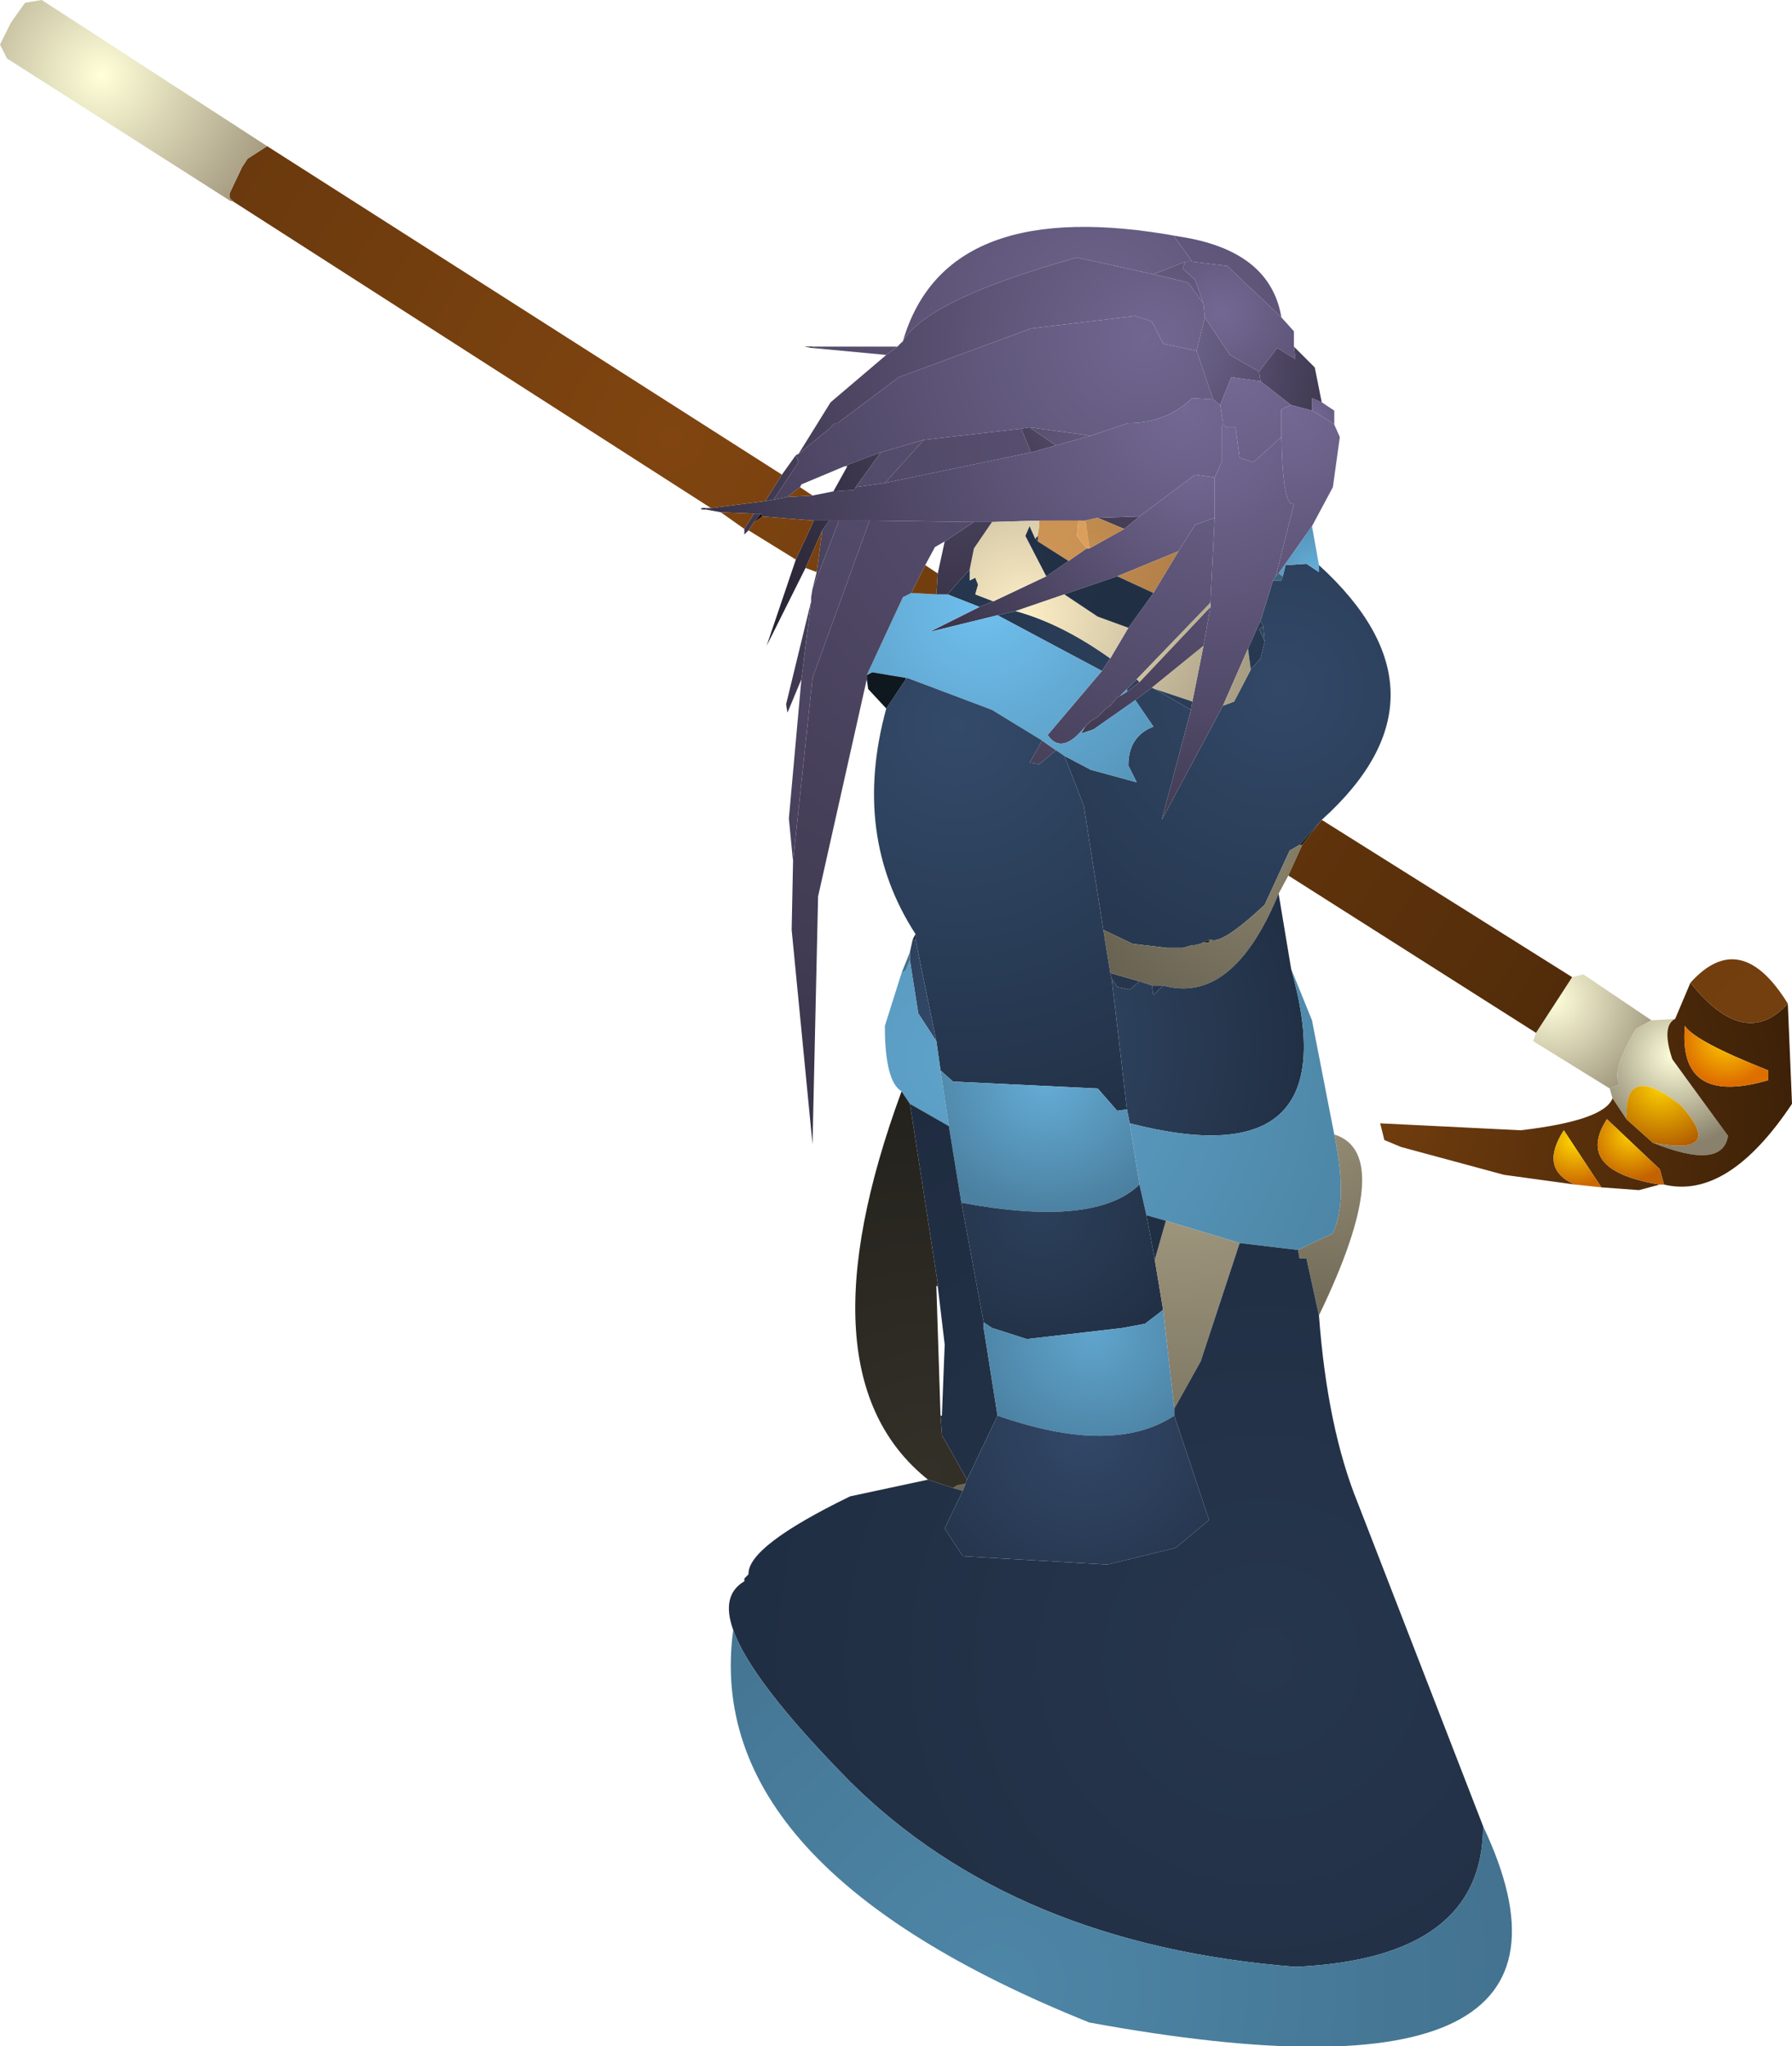 <?xml version="1.0" encoding="UTF-8" standalone="no"?>
<svg xmlns:ffdec="https://www.free-decompiler.com/flash" xmlns:xlink="http://www.w3.org/1999/xlink" ffdec:objectType="shape" height="73.5px" width="64.4px" xmlns="http://www.w3.org/2000/svg">
  <g transform="matrix(1.0, 0.0, 0.0, 1.0, 37.0, 62.35)">
    <path d="M4.45 -52.5 L1.7 -53.1 Q-3.65 -51.6 -4.55 -50.1 -3.0 -55.4 5.4 -53.85 L5.2 -53.85 5.85 -52.95 5.6 -52.95 4.45 -52.5 M-8.2 -37.95 L-8.7 -36.75 -8.75 -37.05 -7.85 -40.75 -8.2 -37.95 M-7.8 -41.2 L-7.65 -41.8 -7.45 -43.3 -7.2 -43.65 -6.85 -43.65 -7.8 -41.2 M-6.65 -45.6 L-6.55 -45.65 -6.55 -45.6 -6.65 -45.6" fill="url(#gradient0)" fill-rule="evenodd" stroke="none"/>
    <path d="M-4.55 -50.1 Q-3.65 -51.6 1.7 -53.1 L4.45 -52.5 5.7 -52.2 6.25 -51.45 6.3 -50.95 6.0 -49.75 4.8 -50.0 4.4 -50.8 3.8 -51.0 0.05 -50.55 -4.7 -48.8 -6.9 -47.15 -7.0 -47.15 -7.2 -46.95 -8.3 -46.05 -7.15 -47.9 -5.15 -49.6 -4.75 -49.9 -4.6 -50.05 -4.55 -50.05 -4.55 -50.1 M-10.1 -43.3 L-10.25 -43.15 -10.25 -43.35 -9.9 -43.9 -9.65 -43.9 -9.9 -43.6 -10.1 -43.3 M-8.9 -45.3 L-8.4 -46.0 -8.3 -45.75 -9.2 -44.4 -9.5 -44.35 -8.9 -45.3" fill="url(#gradient1)" fill-rule="evenodd" stroke="none"/>
    <path d="M-8.3 -46.05 L-7.2 -46.95 -7.0 -47.15 -6.9 -47.15 -4.7 -48.8 0.05 -50.55 3.8 -51.0 4.4 -50.8 4.8 -50.0 6.0 -49.75 6.6 -48.0 5.85 -48.05 Q4.9 -47.15 3.55 -47.15 L2.2 -46.7 0.0 -47.0 -0.3 -46.95 -3.8 -46.55 -5.35 -46.1 -6.55 -45.65 -6.65 -45.6 -8.2 -44.95 -8.25 -44.85 -8.7 -44.5 -9.2 -44.4 -8.3 -45.75 -8.4 -46.0 -8.3 -46.05" fill="url(#gradient2)" fill-rule="evenodd" stroke="none"/>
    <path d="M4.45 -52.5 L5.6 -52.95 5.5 -52.7 5.95 -52.3 6.25 -51.45 5.7 -52.2 4.45 -52.5 M6.0 -49.75 L6.3 -50.95 7.2 -49.6 8.25 -49.0 8.3 -48.65 7.25 -48.8 6.85 -47.8 6.6 -48.0 6.0 -49.75 M2.45 -43.75 L3.95 -43.8 3.4 -43.35 2.45 -43.75 M0.95 -46.35 L0.05 -46.1 -0.3 -46.95 0.0 -47.0 0.95 -46.35" fill="url(#gradient3)" fill-rule="evenodd" stroke="none"/>
    <path d="M5.6 -52.95 L5.85 -52.95 7.1 -52.8 9.05 -50.95 9.5 -50.45 9.5 -49.9 9.55 -49.45 8.9 -49.85 8.25 -49.0 7.2 -49.6 6.3 -50.95 6.25 -51.45 5.95 -52.3 5.5 -52.7 5.6 -52.95" fill="url(#gradient4)" fill-rule="evenodd" stroke="none"/>
    <path d="M5.85 -52.95 L5.2 -53.85 5.4 -53.85 Q8.65 -53.35 9.05 -50.95 L7.1 -52.8 5.85 -52.95" fill="url(#gradient5)" fill-rule="evenodd" stroke="none"/>
    <path d="M20.85 -23.25 L18.1 -24.95 18.2 -25.25 19.5 -27.25 19.9 -27.35 22.35 -25.7 21.8 -25.4 Q20.9 -23.9 21.2 -23.4 L20.85 -23.25" fill="url(#gradient6)" fill-rule="evenodd" stroke="none"/>
    <path d="M20.95 -22.9 L20.85 -23.25 21.2 -23.4 Q20.9 -23.9 21.8 -25.4 L22.35 -25.7 23.2 -25.75 Q22.7 -25.5 23.1 -24.3 L25.1 -21.55 Q24.9 -20.3 22.4 -21.3 25.05 -20.8 23.4 -22.65 21.35 -24.25 21.45 -22.15 L20.95 -22.9" fill="url(#gradient7)" fill-rule="evenodd" stroke="none"/>
    <path d="M23.2 -25.75 L23.75 -27.05 Q25.7 -24.6 27.25 -26.3 L27.4 -22.7 Q25.1 -19.25 22.8 -19.8 L22.65 -20.35 20.75 -22.15 Q19.55 -20.3 22.65 -19.8 L21.9 -19.6 20.55 -19.7 19.2 -21.75 Q18.3 -20.35 19.6 -19.8 L17.05 -20.15 13.35 -21.15 12.75 -21.4 12.6 -22.0 17.65 -21.75 Q20.65 -22.1 20.95 -22.9 L21.45 -22.15 22.4 -21.3 Q24.9 -20.3 25.1 -21.55 L23.1 -24.3 Q22.7 -25.5 23.2 -25.75 M26.55 -23.9 Q23.9 -24.95 23.55 -25.5 23.3 -22.6 26.55 -23.55 L26.55 -23.9" fill="url(#gradient8)" fill-rule="evenodd" stroke="none"/>
    <path d="M23.75 -27.05 Q25.55 -29.05 27.25 -26.3 25.7 -24.6 23.75 -27.05" fill="url(#gradient9)" fill-rule="evenodd" stroke="none"/>
    <path d="M10.15 -47.6 L10.15 -48.05 10.5 -47.9 10.95 -47.6 10.95 -47.1 10.9 -47.15 10.15 -47.6" fill="url(#gradient10)" fill-rule="evenodd" stroke="none"/>
    <path d="M8.25 -49.0 L8.9 -49.85 9.55 -49.45 9.5 -49.9 10.25 -49.15 10.5 -47.9 10.15 -48.05 10.15 -47.6 9.4 -47.8 8.3 -48.65 8.25 -49.0" fill="url(#gradient11)" fill-rule="evenodd" stroke="none"/>
    <path d="M10.95 -47.1 L11.15 -46.65 10.9 -44.85 10.15 -43.45 8.95 -41.75 8.85 -41.65 9.5 -44.25 Q9.1 -44.1 9.05 -46.65 L9.05 -47.65 9.4 -47.8 10.15 -47.6 10.9 -47.15 10.95 -47.1 M4.4 -37.65 L3.8 -37.2 2.3 -36.15 1.85 -36.0 2.0 -36.25 2.2 -36.45 2.45 -36.6 2.75 -36.9 2.9 -37.0 3.15 -37.3 3.25 -37.35 3.5 -37.5 3.95 -37.85 6.5 -40.55 6.25 -39.15 4.4 -37.65" fill="url(#gradient12)" fill-rule="evenodd" stroke="none"/>
    <path d="M10.4 -42.05 Q15.5 -37.4 10.5 -32.9 L9.7 -32.0 9.35 -31.8 8.45 -29.85 Q6.9 -28.4 6.5 -28.6 L6.45 -28.6 6.25 -28.5 6.15 -28.45 5.95 -28.4 5.85 -28.4 5.5 -28.3 4.95 -28.3 3.7 -28.45 2.65 -28.95 1.95 -33.4 1.25 -35.2 2.2 -34.7 3.85 -34.25 3.55 -34.85 Q3.55 -35.9 4.45 -36.25 L3.8 -37.2 4.4 -37.65 4.5 -37.6 5.8 -36.85 4.75 -32.9 6.95 -37.0 7.35 -37.15 7.95 -38.3 8.3 -38.7 8.45 -39.3 8.4 -39.85 8.3 -40.05 8.75 -41.5 9.05 -41.5 9.1 -41.65 9.2 -42.05 9.95 -42.1 10.4 -41.8 10.4 -42.05 M-1.3 -40.75 L-1.8 -40.55 -2.95 -41.0 -2.15 -41.9 -2.15 -41.5 -1.95 -41.6 -1.85 -41.35 -1.95 -41.0 -1.3 -40.75 M-1.15 -40.25 L-0.5 -40.4 Q1.15 -39.95 2.9 -38.7 L2.6 -38.25 -1.15 -40.25 M3.5 -37.6 L3.85 -37.95 3.95 -37.85 3.5 -37.5 3.5 -37.6 M-4.4 -38.0 L-4.45 -37.95 -4.45 -38.0 -4.4 -38.0 M4.8 -26.95 L4.45 -26.6 4.4 -26.95 4.8 -26.95 M3.95 -27.1 L3.6 -26.8 3.15 -26.9 2.95 -27.2 2.9 -27.4 3.95 -27.1" fill="url(#gradient13)" fill-rule="evenodd" stroke="none"/>
    <path d="M10.15 -43.45 L10.4 -42.05 10.4 -41.8 9.95 -42.1 9.2 -42.05 9.1 -41.65 8.95 -41.75 10.15 -43.45" fill="url(#gradient14)" fill-rule="evenodd" stroke="none"/>
    <path d="M8.3 -48.65 L9.4 -47.8 9.05 -47.65 9.05 -46.65 8.05 -45.75 7.55 -45.9 7.4 -47.0 7.1 -47.0 6.95 -47.1 6.95 -47.15 6.85 -47.8 7.25 -48.8 8.3 -48.65 M6.65 -43.75 L6.5 -40.7 3.85 -37.95 3.5 -37.6 3.25 -37.35 3.15 -37.3 2.9 -37.0 2.75 -36.9 2.45 -36.6 2.2 -36.45 2.0 -36.25 Q1.15 -35.2 0.65 -35.95 L2.6 -38.25 2.9 -38.7 3.55 -39.8 4.45 -41.05 5.35 -42.55 5.95 -43.5 6.65 -43.75 M0.95 -35.4 L0.35 -34.9 0.0 -34.95 0.45 -35.75 0.95 -35.4" fill="url(#gradient15)" fill-rule="evenodd" stroke="none"/>
    <path d="M-11.1 -43.95 L-11.65 -44.05 -11.65 -44.1 -11.45 -44.1 -9.5 -44.35 -9.2 -44.4 -8.7 -44.5 -7.8 -44.55 -7.05 -44.7 -6.3 -44.75 -6.25 -44.85 -5.2 -45.0 0.05 -46.1 0.95 -46.35 2.2 -46.7 3.55 -47.15 Q4.9 -47.15 5.85 -48.05 L6.6 -48.0 6.85 -47.8 6.95 -47.15 6.95 -47.1 6.9 -47.0 6.9 -45.75 6.65 -45.2 5.95 -45.3 3.95 -43.8 2.45 -43.75 2.0 -43.65 1.75 -43.65 0.35 -43.65 -1.35 -43.6 -2.0 -43.6 -5.75 -43.65 -6.85 -43.65 -7.2 -43.65 -7.75 -43.65 -9.6 -43.8 -9.65 -43.9 -9.9 -43.9 -11.1 -43.95 M-11.75 -44.05 L-11.8 -44.05 -11.8 -44.1 -11.75 -44.1 -11.75 -44.05" fill="url(#gradient16)" fill-rule="evenodd" stroke="none"/>
    <path d="M8.75 -41.5 L8.3 -40.05 7.85 -39.05 6.95 -37.0 4.75 -32.9 5.8 -36.85 5.85 -37.15 6.25 -39.15 6.5 -40.55 6.5 -40.7 6.65 -43.75 6.65 -45.2 6.9 -45.75 6.9 -47.0 7.1 -47.0 7.4 -47.0 7.55 -45.9 8.05 -45.75 9.05 -46.65 Q9.1 -44.1 9.5 -44.25 L8.85 -41.65 8.75 -41.5" fill="url(#gradient17)" fill-rule="evenodd" stroke="none"/>
    <path d="M6.95 -47.1 L7.1 -47.0 6.9 -47.0 6.95 -47.1 M6.65 -45.2 L6.65 -43.75 5.95 -43.5 5.35 -42.55 3.15 -41.65 1.25 -41.0 -0.5 -40.4 -1.15 -40.25 -3.6 -39.65 -1.8 -40.55 -1.3 -40.75 0.6 -41.65 1.4 -42.2 2.05 -42.65 2.15 -42.65 3.4 -43.35 3.95 -43.8 5.95 -45.3 6.65 -45.2" fill="url(#gradient18)" fill-rule="evenodd" stroke="none"/>
    <path d="M7.95 -38.3 L7.35 -37.15 6.95 -37.0 7.85 -39.05 7.95 -38.3 M4.5 -37.6 L4.4 -37.65 6.25 -39.15 5.85 -37.15 4.5 -37.6 M6.5 -40.7 L6.5 -40.55 3.95 -37.85 3.85 -37.95 6.5 -40.7 M0.6 -41.65 L-1.3 -40.75 -1.95 -41.0 -1.85 -41.35 -1.95 -41.6 -2.15 -41.5 -2.15 -41.9 -2.0 -42.65 -1.35 -43.6 0.35 -43.65 0.35 -43.45 0.3 -43.15 0.3 -43.1 0.2 -43.0 0.0 -43.45 -0.15 -43.1 0.6 -41.65 M-0.5 -40.4 L1.25 -41.0 2.45 -40.2 3.55 -39.8 2.9 -38.7 Q1.15 -39.95 -0.5 -40.4" fill="url(#gradient19)" fill-rule="evenodd" stroke="none"/>
    <path d="M2.05 -42.65 L1.4 -42.2 0.3 -42.9 0.3 -43.1 0.3 -43.15 0.35 -43.45 0.35 -43.65 1.75 -43.65 1.7 -43.1 2.05 -42.65" fill="url(#gradient20)" fill-rule="evenodd" stroke="none"/>
    <path d="M1.75 -43.65 L2.0 -43.65 2.05 -43.45 2.05 -43.35 2.15 -42.65 2.05 -42.65 1.7 -43.1 1.75 -43.65" fill="url(#gradient21)" fill-rule="evenodd" stroke="none"/>
    <path d="M2.0 -43.65 L2.45 -43.75 3.4 -43.35 2.15 -42.65 2.05 -43.35 2.05 -43.45 2.0 -43.65 M3.15 -41.65 L5.35 -42.55 4.45 -41.05 3.15 -41.65" fill="url(#gradient22)" fill-rule="evenodd" stroke="none"/>
    <path d="M-8.05 -41.95 L-9.45 -39.15 -8.4 -42.25 -7.75 -43.65 -7.2 -43.65 -7.45 -43.3 -8.05 -41.95 M-6.25 -44.85 L-6.3 -44.75 -7.05 -44.7 -6.55 -45.6 -6.55 -45.65 -5.35 -46.1 -6.25 -44.85 M2.2 -46.7 L0.95 -46.35 0.0 -47.0 2.2 -46.7" fill="url(#gradient23)" fill-rule="evenodd" stroke="none"/>
    <path d="M1.4 -42.2 L0.6 -41.65 -0.15 -43.1 0.0 -43.45 0.2 -43.0 0.3 -42.9 1.4 -42.2 M1.25 -41.0 L3.15 -41.65 4.45 -41.05 3.55 -39.8 2.45 -40.2 1.25 -41.0" fill="url(#gradient24)" fill-rule="evenodd" stroke="none"/>
    <path d="M0.2 -43.0 L0.3 -43.1 0.3 -42.9 0.2 -43.0" fill="url(#gradient25)" fill-rule="evenodd" stroke="none"/>
    <path d="M3.8 -37.2 L4.45 -36.25 Q3.55 -35.9 3.55 -34.85 L3.85 -34.25 2.2 -34.7 1.25 -35.2 0.95 -35.4 0.45 -35.75 -1.35 -36.85 -4.4 -38.0 -4.45 -38.0 -5.65 -38.2 -5.85 -38.1 -4.55 -40.9 -4.25 -41.05 -3.35 -41.0 -2.95 -41.0 -1.8 -40.55 -3.6 -39.65 -1.15 -40.25 2.6 -38.25 0.65 -35.95 Q1.15 -35.2 2.0 -36.25 L1.85 -36.0 2.3 -36.15 3.8 -37.2 M3.25 -37.35 L3.5 -37.6 3.5 -37.5 3.25 -37.35" fill="url(#gradient26)" fill-rule="evenodd" stroke="none"/>
    <path d="M9.1 -41.65 L9.05 -41.5 8.75 -41.5 8.85 -41.65 8.95 -41.75 9.1 -41.65" fill="url(#gradient27)" fill-rule="evenodd" stroke="none"/>
    <path d="M8.3 -40.05 L8.4 -39.85 8.25 -39.75 8.45 -39.3 8.3 -38.7 7.95 -38.3 7.85 -39.05 8.3 -40.05" fill="url(#gradient28)" fill-rule="evenodd" stroke="none"/>
    <path d="M8.4 -39.85 L8.45 -39.3 8.25 -39.75 8.4 -39.85" fill="url(#gradient29)" fill-rule="evenodd" stroke="none"/>
    <path d="M5.8 -36.85 L4.5 -37.6 5.85 -37.15 5.8 -36.85" fill="url(#gradient30)" fill-rule="evenodd" stroke="none"/>
    <path d="M9.3 -30.9 L8.95 -30.25 Q7.3 -26.25 4.8 -26.95 L4.4 -26.95 3.95 -27.1 2.9 -27.4 2.65 -28.95 3.7 -28.45 4.95 -28.3 5.5 -28.3 5.85 -28.4 5.95 -28.4 6.15 -28.45 6.25 -28.5 6.45 -28.5 6.5 -28.6 Q6.9 -28.4 8.45 -29.85 L9.35 -31.8 9.7 -32.0 9.8 -32.0 9.3 -30.9" fill="url(#gradient31)" fill-rule="evenodd" stroke="none"/>
    <path d="M9.7 -32.0 L10.5 -32.9 9.8 -32.0 9.7 -32.0" fill="url(#gradient32)" fill-rule="evenodd" stroke="none"/>
    <path d="M-4.1 -28.8 Q-6.4 -32.35 -5.15 -36.9 L-4.45 -37.95 -4.4 -38.0 -1.35 -36.85 0.45 -35.75 0.0 -34.95 0.35 -34.9 0.95 -35.4 1.25 -35.2 1.95 -33.4 2.65 -28.95 2.9 -27.4 2.95 -27.2 3.5 -22.5 3.15 -22.45 2.45 -23.25 -2.75 -23.5 -3.2 -23.9 -3.35 -24.95 -4.1 -28.6 -4.1 -28.8" fill="url(#gradient33)" fill-rule="evenodd" stroke="none"/>
    <path d="M8.95 -30.25 L9.4 -27.55 Q11.55 -19.95 3.6 -22.0 L3.5 -22.5 2.95 -27.2 3.15 -26.9 3.6 -26.8 3.95 -27.1 4.4 -26.95 4.45 -26.6 4.8 -26.95 Q7.3 -26.25 8.95 -30.25 M-4.3 -28.15 L-4.2 -28.6 -4.1 -28.6 -3.35 -24.95 -4.0 -25.95 -4.3 -27.85 -4.3 -28.15" fill="url(#gradient34)" fill-rule="evenodd" stroke="none"/>
    <path d="M6.45 -28.6 L6.5 -28.6 6.45 -28.5 6.45 -28.6" fill="url(#gradient35)" fill-rule="evenodd" stroke="none"/>
    <path d="M6.25 -28.5 L6.45 -28.6 6.45 -28.5 6.25 -28.5" fill="url(#gradient36)" fill-rule="evenodd" stroke="none"/>
    <path d="M18.2 -25.25 L9.3 -30.9 9.8 -32.0 10.5 -32.9 19.5 -27.25 18.2 -25.25 M-7.65 -41.8 L-8.05 -41.95 -7.45 -43.3 -7.65 -41.8 M-8.4 -42.25 L-10.1 -43.3 -9.9 -43.6 -9.6 -43.8 -7.75 -43.65 -8.4 -42.25 M-10.25 -43.35 L-11.1 -43.95 -9.9 -43.9 -10.25 -43.35 M-11.45 -44.1 L-28.6 -55.1 -28.75 -55.25 -28.75 -55.4 -28.3 -56.35 -28.1 -56.65 -27.4 -57.1 -8.9 -45.3 -9.5 -44.35 -11.45 -44.1 M-7.8 -44.55 L-8.7 -44.5 -8.25 -44.85 -7.8 -44.55 M-3.3 -41.75 L-3.35 -41.0 -4.25 -41.05 -3.75 -42.05 -3.3 -41.75" fill="url(#gradient37)" fill-rule="evenodd" stroke="none"/>
    <path d="M9.4 -27.55 L10.15 -25.7 10.95 -21.6 Q11.45 -19.25 10.9 -18.05 L9.65 -17.45 7.55 -17.7 4.9 -18.5 4.2 -18.7 3.95 -19.8 3.6 -22.0 Q11.55 -19.95 9.4 -27.55 M-4.6 -23.15 Q-5.2 -23.5 -5.2 -25.5 L-4.6 -27.4 -4.45 -27.5 -4.3 -27.85 -4.0 -25.95 -3.35 -24.95 -3.2 -23.9 -2.9 -21.9 -4.3 -22.7 -4.6 -23.15" fill="url(#gradient38)" fill-rule="evenodd" stroke="none"/>
    <path d="M20.55 -19.7 L19.6 -19.8 Q18.3 -20.35 19.2 -21.75 L20.55 -19.7" fill="url(#gradient39)" fill-rule="evenodd" stroke="none"/>
    <path d="M10.95 -21.6 Q13.2 -20.9 10.4 -15.1 L9.95 -17.15 9.7 -17.15 9.65 -17.45 10.9 -18.05 Q11.45 -19.25 10.95 -21.6" fill="url(#gradient40)" fill-rule="evenodd" stroke="none"/>
    <path d="M3.5 -22.5 L3.6 -22.0 3.95 -19.8 Q2.35 -18.25 -2.45 -19.15 L-2.9 -21.9 -3.2 -23.9 -2.75 -23.5 2.45 -23.25 3.15 -22.45 3.5 -22.5" fill="url(#gradient41)" fill-rule="evenodd" stroke="none"/>
    <path d="M-2.45 -19.15 Q2.35 -18.25 3.95 -19.8 L4.2 -18.7 4.5 -17.1 4.8 -15.3 4.15 -14.8 3.35 -14.65 -0.1 -14.25 -1.35 -14.65 -1.65 -14.85 -2.45 -19.15" fill="url(#gradient42)" fill-rule="evenodd" stroke="none"/>
    <path d="M4.9 -18.5 L7.55 -17.7 6.15 -13.45 5.2 -11.75 4.8 -15.3 4.5 -17.1 4.9 -18.5 M-2.4 -8.8 L-2.75 -8.9 -2.6 -9.0 -2.3 -9.05 -2.4 -8.8" fill="url(#gradient43)" fill-rule="evenodd" stroke="none"/>
    <path d="M10.4 -15.1 Q10.7 -11.05 11.8 -8.35 L16.3 3.25 Q16.3 8.0 9.55 8.3 -0.55 7.5 -6.45 1.65 -10.0 -1.95 -10.65 -3.8 -11.1 -5.05 -10.25 -5.55 L-10.25 -5.65 -10.1 -5.8 Q-10.15 -6.8 -6.45 -8.6 L-3.65 -9.2 -2.75 -8.9 -2.4 -8.8 -3.05 -7.45 -2.4 -6.45 2.8 -6.15 5.25 -6.75 6.45 -7.75 5.2 -11.5 5.2 -11.75 6.15 -13.45 7.55 -17.7 9.65 -17.45 9.7 -17.15 9.95 -17.15 10.4 -15.1 M-2.9 -21.9 L-2.45 -19.15 -1.65 -14.85 -1.65 -14.65 -1.15 -11.5 -2.25 -9.2 -3.15 -10.8 -3.2 -11.45 -3.15 -11.5 -3.05 -14.05 -3.3 -16.15 -3.3 -16.25 -4.3 -22.7 -2.9 -21.9 M4.2 -18.7 L4.9 -18.5 4.5 -17.1 4.2 -18.7" fill="url(#gradient44)" fill-rule="evenodd" stroke="none"/>
    <path d="M-1.65 -14.85 L-1.35 -14.65 -0.1 -14.25 3.35 -14.65 4.15 -14.8 4.8 -15.3 5.2 -11.75 5.2 -11.5 Q3.0 -10.05 -1.15 -11.5 L-1.65 -14.65 -1.65 -14.85" fill="url(#gradient45)" fill-rule="evenodd" stroke="none"/>
    <path d="M5.2 -11.5 L6.45 -7.75 5.25 -6.75 2.8 -6.15 -2.4 -6.45 -3.05 -7.45 -2.4 -8.8 -2.3 -9.05 -2.25 -9.2 -1.15 -11.5 Q3.0 -10.05 5.2 -11.5" fill="url(#gradient46)" fill-rule="evenodd" stroke="none"/>
    <path d="M26.55 -23.9 L26.55 -23.55 Q23.3 -22.6 23.55 -25.5 23.9 -24.95 26.55 -23.9" fill="url(#gradient47)" fill-rule="evenodd" stroke="none"/>
    <path d="M22.8 -19.8 L22.65 -19.8 Q19.55 -20.3 20.75 -22.15 L22.65 -20.35 22.8 -19.8" fill="url(#gradient48)" fill-rule="evenodd" stroke="none"/>
    <path d="M22.4 -21.3 L21.45 -22.15 Q21.35 -24.25 23.4 -22.65 25.05 -20.8 22.4 -21.3" fill="url(#gradient49)" fill-rule="evenodd" stroke="none"/>
    <path d="M16.3 3.25 Q21.3 13.8 2.15 10.3 -11.8 4.7 -10.65 -3.8 -10.0 -1.95 -6.45 1.65 -0.55 7.5 9.55 8.3 16.3 8.0 16.3 3.25" fill="url(#gradient50)" fill-rule="evenodd" stroke="none"/>
    <path d="M-28.75 -55.15 L-36.75 -60.25 -37.0 -60.75 -36.6 -61.55 -36.1 -62.25 -35.5 -62.35 -27.4 -57.1 -28.1 -56.65 -28.3 -56.35 -28.75 -55.4 -28.75 -55.25 -28.75 -55.15" fill="url(#gradient51)" fill-rule="evenodd" stroke="none"/>
    <path d="M-28.6 -55.1 L-28.75 -55.15 -28.75 -55.25 -28.6 -55.1" fill="url(#gradient52)" fill-rule="evenodd" stroke="none"/>
    <path d="M-7.8 -49.85 L-8.1 -49.9 -7.8 -49.9 -7.8 -49.85" fill="url(#gradient53)" fill-rule="evenodd" stroke="none"/>
    <path d="M-4.75 -49.9 L-5.15 -49.6 -7.8 -49.85 -7.8 -49.9 -4.75 -49.9" fill="url(#gradient54)" fill-rule="evenodd" stroke="none"/>
    <path d="M-4.55 -50.1 L-4.55 -50.05 -4.6 -50.05 -4.55 -50.1" fill="url(#gradient55)" fill-rule="evenodd" stroke="none"/>
    <path d="M-1.35 -43.6 L-2.0 -42.65 -2.15 -41.9 -2.95 -41.0 -3.35 -41.0 -3.3 -41.75 -3.05 -42.9 -2.0 -43.6 -1.35 -43.6" fill="url(#gradient56)" fill-rule="evenodd" stroke="none"/>
    <path d="M-5.85 -37.95 L-7.6 -30.15 -7.8 -21.25 -8.55 -28.95 -8.5 -31.4 -7.8 -38.0 -5.75 -43.65 -2.0 -43.6 -3.05 -42.9 -3.4 -42.7 -3.75 -42.05 -4.25 -41.05 -4.55 -40.9 -5.85 -38.1 -5.85 -37.95 M0.05 -46.1 L-5.2 -45.0 -3.8 -46.55 -0.3 -46.95 0.05 -46.1" fill="url(#gradient57)" fill-rule="evenodd" stroke="none"/>
    <path d="M-9.65 -43.9 L-9.6 -43.8 -9.9 -43.6 -9.65 -43.9" fill="url(#gradient58)" fill-rule="evenodd" stroke="none"/>
    <path d="M-8.5 -31.4 L-8.65 -32.95 -8.2 -37.95 -7.85 -40.75 -7.85 -40.9 -7.8 -41.2 -6.85 -43.65 -5.75 -43.65 -7.8 -38.0 -8.5 -31.4 M-5.2 -45.0 L-6.25 -44.85 -5.35 -46.1 -3.8 -46.55 -5.2 -45.0" fill="url(#gradient59)" fill-rule="evenodd" stroke="none"/>
    <path d="M-5.15 -36.9 L-5.8 -37.6 -5.85 -37.95 -5.85 -38.1 -5.65 -38.2 -4.45 -38.0 -4.45 -37.95 -5.15 -36.9" fill="url(#gradient60)" fill-rule="evenodd" stroke="none"/>
    <path d="M-11.65 -44.05 L-11.75 -44.05 -11.75 -44.1 -11.65 -44.1 -11.65 -44.05" fill="url(#gradient61)" fill-rule="evenodd" stroke="none"/>
    <path d="M-4.2 -28.6 L-4.1 -28.8 -4.1 -28.6 -4.2 -28.6" fill="url(#gradient62)" fill-rule="evenodd" stroke="none"/>
    <path d="M-4.6 -27.4 L-4.3 -28.15 -4.3 -27.85 -4.45 -27.5 -4.6 -27.4" fill="url(#gradient63)" fill-rule="evenodd" stroke="none"/>
    <path d="M-3.65 -9.2 Q-8.35 -12.95 -4.6 -23.15 L-4.3 -22.7 -3.3 -16.25 -3.35 -16.15 -3.2 -11.5 -3.2 -11.45 -3.15 -10.8 -2.25 -9.2 -2.3 -9.05 -2.6 -9.0 -2.75 -8.9 -3.65 -9.2" fill="url(#gradient64)" fill-rule="evenodd" stroke="none"/>
    <path d="M-3.15 -11.5 L-3.2 -11.45 -3.2 -11.5 -3.15 -11.5 M-3.3 -16.15 L-3.35 -16.15 -3.3 -16.25 -3.3 -16.15" fill="url(#gradient65)" fill-rule="evenodd" stroke="none"/>
  </g>
  <defs>
    <radialGradient cx="0" cy="0" gradientTransform="matrix(0.022, 0.0, 0.0, 0.022, 2.65, -51.1)" gradientUnits="userSpaceOnUse" id="gradient0" r="819.2" spreadMethod="pad">
      <stop offset="0.0" stop-color="#6f648d"/>
      <stop offset="1.0" stop-color="#3d374e"/>
    </radialGradient>
    <radialGradient cx="0" cy="0" gradientTransform="matrix(0.02, 0.0, 0.0, 0.02, 4.5, -50.05)" gradientUnits="userSpaceOnUse" id="gradient1" r="819.2" spreadMethod="pad">
      <stop offset="0.0" stop-color="#726791"/>
      <stop offset="1.0" stop-color="#3b354b"/>
    </radialGradient>
    <radialGradient cx="0" cy="0" gradientTransform="matrix(0.019, 0.0, 0.0, 0.019, 4.15, -50.25)" gradientUnits="userSpaceOnUse" id="gradient2" r="819.2" spreadMethod="pad">
      <stop offset="0.0" stop-color="#706690"/>
      <stop offset="1.0" stop-color="#47405b"/>
    </radialGradient>
    <radialGradient cx="0" cy="0" gradientTransform="matrix(0.008, 0.0, 0.0, 0.008, 4.65, -50.05)" gradientUnits="userSpaceOnUse" id="gradient3" r="819.2" spreadMethod="pad">
      <stop offset="0.0" stop-color="#736994"/>
      <stop offset="1.0" stop-color="#443e56"/>
    </radialGradient>
    <radialGradient cx="0" cy="0" gradientTransform="matrix(0.006, 0.0, 0.0, 0.006, 6.9, -51.1)" gradientUnits="userSpaceOnUse" id="gradient4" r="819.2" spreadMethod="pad">
      <stop offset="0.0" stop-color="#736893"/>
      <stop offset="1.0" stop-color="#524a69"/>
    </radialGradient>
    <radialGradient cx="0" cy="0" gradientTransform="matrix(0.021, 0.0, 0.0, 0.021, 5.25, -51.35)" gradientUnits="userSpaceOnUse" id="gradient5" r="819.2" spreadMethod="pad">
      <stop offset="0.0" stop-color="#645a80"/>
      <stop offset="1.0" stop-color="#47415b"/>
    </radialGradient>
    <radialGradient cx="0" cy="0" gradientTransform="matrix(0.005, 0.0, 0.0, 0.005, 18.8, -26.45)" gradientUnits="userSpaceOnUse" id="gradient6" r="819.2" spreadMethod="pad">
      <stop offset="0.0" stop-color="#ffffdb"/>
      <stop offset="1.0" stop-color="#9c937a"/>
    </radialGradient>
    <radialGradient cx="0" cy="0" gradientTransform="matrix(0.004, 0.0, 0.0, 0.004, 23.15, -24.45)" gradientUnits="userSpaceOnUse" id="gradient7" r="819.2" spreadMethod="pad">
      <stop offset="0.0" stop-color="#ffffdb"/>
      <stop offset="1.0" stop-color="#89816b"/>
    </radialGradient>
    <radialGradient cx="0" cy="0" gradientTransform="matrix(0.019, 0.0, 0.0, 0.019, 12.55, -22.1)" gradientUnits="userSpaceOnUse" id="gradient8" r="819.2" spreadMethod="pad">
      <stop offset="0.0" stop-color="#713d0e"/>
      <stop offset="1.0" stop-color="#3b2007"/>
    </radialGradient>
    <radialGradient cx="0" cy="0" gradientTransform="matrix(0.004, 0.0, 0.0, 0.004, 26.15, -25.75)" gradientUnits="userSpaceOnUse" id="gradient9" r="819.2" spreadMethod="pad">
      <stop offset="0.0" stop-color="#743f0e"/>
      <stop offset="1.0" stop-color="#733e0e"/>
    </radialGradient>
    <radialGradient cx="0" cy="0" gradientTransform="matrix(0.003, 0.0, 0.0, 0.003, 10.2, -47.4)" gradientUnits="userSpaceOnUse" id="gradient10" r="819.2" spreadMethod="pad">
      <stop offset="0.0" stop-color="#736893"/>
      <stop offset="1.0" stop-color="#4d4562"/>
    </radialGradient>
    <radialGradient cx="0" cy="0" gradientTransform="matrix(0.007, 0.0, 0.0, 0.007, 4.7, -49.25)" gradientUnits="userSpaceOnUse" id="gradient11" r="819.2" spreadMethod="pad">
      <stop offset="0.0" stop-color="#70658f"/>
      <stop offset="1.0" stop-color="#413b53"/>
    </radialGradient>
    <radialGradient cx="0" cy="0" gradientTransform="matrix(0.018, 0.0, 0.0, 0.018, 9.3, -47.55)" gradientUnits="userSpaceOnUse" id="gradient12" r="819.2" spreadMethod="pad">
      <stop offset="0.0" stop-color="#736893"/>
      <stop offset="1.0" stop-color="#3d374e"/>
    </radialGradient>
    <radialGradient cx="0" cy="0" gradientTransform="matrix(0.017, 0.0, 0.0, 0.017, 9.0, -37.65)" gradientUnits="userSpaceOnUse" id="gradient13" r="819.2" spreadMethod="pad">
      <stop offset="0.0" stop-color="#324867"/>
      <stop offset="1.0" stop-color="#233349"/>
    </radialGradient>
    <radialGradient cx="0" cy="0" gradientTransform="matrix(0.003, 0.0, 0.0, 0.003, 10.3, -41.75)" gradientUnits="userSpaceOnUse" id="gradient14" r="819.2" spreadMethod="pad">
      <stop offset="0.0" stop-color="#66b0db"/>
      <stop offset="1.0" stop-color="#4e87a8"/>
    </radialGradient>
    <radialGradient cx="0" cy="0" gradientTransform="matrix(0.021, 0.0, 0.0, 0.021, 7.4, -48.75)" gradientUnits="userSpaceOnUse" id="gradient15" r="819.2" spreadMethod="pad">
      <stop offset="0.0" stop-color="#726892"/>
      <stop offset="1.0" stop-color="#433d56"/>
    </radialGradient>
    <radialGradient cx="0" cy="0" gradientTransform="matrix(0.022, 0.0, 0.0, 0.022, 5.6, -47.65)" gradientUnits="userSpaceOnUse" id="gradient16" r="819.2" spreadMethod="pad">
      <stop offset="0.0" stop-color="#736893"/>
      <stop offset="1.0" stop-color="#373247"/>
    </radialGradient>
    <radialGradient cx="0" cy="0" gradientTransform="matrix(0.017, 0.0, 0.0, 0.017, 6.4, -47.0)" gradientUnits="userSpaceOnUse" id="gradient17" r="819.2" spreadMethod="pad">
      <stop offset="0.0" stop-color="#746995"/>
      <stop offset="1.0" stop-color="#433d56"/>
    </radialGradient>
    <radialGradient cx="0" cy="0" gradientTransform="matrix(0.014, 0.0, 0.0, 0.014, 5.9, -45.45)" gradientUnits="userSpaceOnUse" id="gradient18" r="819.2" spreadMethod="pad">
      <stop offset="0.0" stop-color="#726792"/>
      <stop offset="1.0" stop-color="#353044"/>
    </radialGradient>
    <radialGradient cx="0" cy="0" gradientTransform="matrix(0.01, 0.0, 0.0, 0.01, -0.2, -40.3)" gradientUnits="userSpaceOnUse" id="gradient19" r="819.2" spreadMethod="pad">
      <stop offset="0.0" stop-color="#fdeec6"/>
      <stop offset="1.0" stop-color="#a89e84"/>
    </radialGradient>
    <radialGradient cx="0" cy="0" gradientTransform="matrix(0.003, 0.0, 0.0, 0.003, 0.6, -42.6)" gradientUnits="userSpaceOnUse" id="gradient20" r="819.2" spreadMethod="pad">
      <stop offset="0.0" stop-color="#cd9455"/>
      <stop offset="1.0" stop-color="#c79052"/>
    </radialGradient>
    <radialGradient cx="0" cy="0" gradientTransform="matrix(0.002, 0.0, 0.0, 0.002, 1.6, -43.3)" gradientUnits="userSpaceOnUse" id="gradient21" r="819.2" spreadMethod="pad">
      <stop offset="0.0" stop-color="#dc9f5b"/>
      <stop offset="1.0" stop-color="#dc9f5b"/>
    </radialGradient>
    <radialGradient cx="0" cy="0" gradientTransform="matrix(0.006, 0.0, 0.0, 0.006, 2.1, -42.65)" gradientUnits="userSpaceOnUse" id="gradient22" r="819.2" spreadMethod="pad">
      <stop offset="0.0" stop-color="#c58e51"/>
      <stop offset="1.0" stop-color="#a67844"/>
    </radialGradient>
    <radialGradient cx="0" cy="0" gradientTransform="matrix(0.017, 0.0, 0.0, 0.017, 2.65, -46.75)" gradientUnits="userSpaceOnUse" id="gradient23" r="819.2" spreadMethod="pad">
      <stop offset="0.0" stop-color="#645a7f"/>
      <stop offset="1.0" stop-color="#252230"/>
    </radialGradient>
    <radialGradient cx="0" cy="0" gradientTransform="matrix(0.007, 0.0, 0.0, 0.007, -0.25, -41.95)" gradientUnits="userSpaceOnUse" id="gradient24" r="819.2" spreadMethod="pad">
      <stop offset="0.0" stop-color="#223147"/>
      <stop offset="1.0" stop-color="#202e43"/>
    </radialGradient>
    <radialGradient cx="0" cy="0" gradientTransform="matrix(0.003, 0.0, 0.0, 0.003, 1.6, -44.85)" gradientUnits="userSpaceOnUse" id="gradient25" r="819.2" spreadMethod="pad">
      <stop offset="0.0" stop-color="#304563"/>
      <stop offset="1.0" stop-color="#2a3d58"/>
    </radialGradient>
    <radialGradient cx="0" cy="0" gradientTransform="matrix(0.01, 0.0, 0.0, 0.01, -1.65, -40.55)" gradientUnits="userSpaceOnUse" id="gradient26" r="819.2" spreadMethod="pad">
      <stop offset="0.0" stop-color="#6fbfee"/>
      <stop offset="1.0" stop-color="#5796bb"/>
    </radialGradient>
    <radialGradient cx="0" cy="0" gradientTransform="matrix(0.001, 0.0, 0.0, 0.001, 8.75, -41.95)" gradientUnits="userSpaceOnUse" id="gradient27" r="819.2" spreadMethod="pad">
      <stop offset="0.0" stop-color="#3a647c"/>
      <stop offset="1.0" stop-color="#3a637c"/>
    </radialGradient>
    <radialGradient cx="0" cy="0" gradientTransform="matrix(0.006, 0.0, 0.0, 0.006, 6.3, -40.3)" gradientUnits="userSpaceOnUse" id="gradient28" r="819.2" spreadMethod="pad">
      <stop offset="0.0" stop-color="#2a3c56"/>
      <stop offset="1.0" stop-color="#243449"/>
    </radialGradient>
    <radialGradient cx="0" cy="0" gradientTransform="matrix(0.003, 0.0, 0.0, 0.003, 7.9, -38.8)" gradientUnits="userSpaceOnUse" id="gradient29" r="819.2" spreadMethod="pad">
      <stop offset="0.0" stop-color="#324867"/>
      <stop offset="1.0" stop-color="#2d405c"/>
    </radialGradient>
    <radialGradient cx="0" cy="0" gradientTransform="matrix(0.006, 0.0, 0.0, 0.006, 1.95, -38.55)" gradientUnits="userSpaceOnUse" id="gradient30" r="819.2" spreadMethod="pad">
      <stop offset="0.0" stop-color="#304563"/>
      <stop offset="1.0" stop-color="#293a54"/>
    </radialGradient>
    <radialGradient cx="0" cy="0" gradientTransform="matrix(0.009, 0.0, 0.0, 0.009, 8.35, -31.4)" gradientUnits="userSpaceOnUse" id="gradient31" r="819.2" spreadMethod="pad">
      <stop offset="0.0" stop-color="#88816b"/>
      <stop offset="1.0" stop-color="#655f4f"/>
    </radialGradient>
    <radialGradient cx="0" cy="0" gradientTransform="matrix(0.002, 0.0, 0.0, 0.002, 9.85, -32.55)" gradientUnits="userSpaceOnUse" id="gradient32" r="819.2" spreadMethod="pad">
      <stop offset="0.0" stop-color="#1f1e19"/>
      <stop offset="1.0" stop-color="#1f1e19"/>
    </radialGradient>
    <radialGradient cx="0" cy="0" gradientTransform="matrix(0.018, 0.0, 0.0, 0.018, -2.6, -36.3)" gradientUnits="userSpaceOnUse" id="gradient33" r="819.2" spreadMethod="pad">
      <stop offset="0.0" stop-color="#334a69"/>
      <stop offset="1.0" stop-color="#223248"/>
    </radialGradient>
    <radialGradient cx="0" cy="0" gradientTransform="matrix(0.015, 0.0, 0.0, 0.015, -1.7, -24.9)" gradientUnits="userSpaceOnUse" id="gradient34" r="819.2" spreadMethod="pad">
      <stop offset="0.0" stop-color="#354c6c"/>
      <stop offset="1.0" stop-color="#202e42"/>
    </radialGradient>
    <radialGradient cx="0" cy="0" gradientTransform="matrix(0.002, 0.0, 0.0, 0.002, 7.4, -29.25)" gradientUnits="userSpaceOnUse" id="gradient35" r="819.2" spreadMethod="pad">
      <stop offset="0.0" stop-color="#464237"/>
      <stop offset="1.0" stop-color="#3a362d"/>
    </radialGradient>
    <radialGradient cx="0" cy="0" gradientTransform="matrix(8.0E-4, 0.0, 0.0, 8.0E-4, 6.25, -28.6)" gradientUnits="userSpaceOnUse" id="gradient36" r="819.2" spreadMethod="pad">
      <stop offset="0.0" stop-color="#1f1e19"/>
      <stop offset="1.0" stop-color="#1f1e19"/>
    </radialGradient>
    <radialGradient cx="0" cy="0" gradientTransform="matrix(0.054, 0.0, 0.0, 0.054, -12.9, -46.65)" gradientUnits="userSpaceOnUse" id="gradient37" r="819.2" spreadMethod="pad">
      <stop offset="0.0" stop-color="#804510"/>
      <stop offset="1.0" stop-color="#4a2809"/>
    </radialGradient>
    <radialGradient cx="0" cy="0" gradientTransform="matrix(0.018, 0.0, 0.0, 0.018, -2.4, -24.3)" gradientUnits="userSpaceOnUse" id="gradient38" r="819.2" spreadMethod="pad">
      <stop offset="0.0" stop-color="#5fa3cb"/>
      <stop offset="1.0" stop-color="#4d86a6"/>
    </radialGradient>
    <radialGradient cx="0" cy="0" gradientTransform="matrix(0.002, 0.0, 0.0, 0.002, 19.6, -21.4)" gradientUnits="userSpaceOnUse" id="gradient39" r="819.2" spreadMethod="pad">
      <stop offset="0.0" stop-color="#ffdb00"/>
      <stop offset="1.0" stop-color="#cb6800"/>
    </radialGradient>
    <radialGradient cx="0" cy="0" gradientTransform="matrix(0.01, 0.0, 0.0, 0.01, 10.4, -22.85)" gradientUnits="userSpaceOnUse" id="gradient40" r="819.2" spreadMethod="pad">
      <stop offset="0.0" stop-color="#9a9178"/>
      <stop offset="1.0" stop-color="#6d6755"/>
    </radialGradient>
    <radialGradient cx="0" cy="0" gradientTransform="matrix(0.006, 0.0, 0.0, 0.006, 0.6, -23.6)" gradientUnits="userSpaceOnUse" id="gradient41" r="819.2" spreadMethod="pad">
      <stop offset="0.0" stop-color="#65add7"/>
      <stop offset="1.0" stop-color="#4b80a0"/>
    </radialGradient>
    <radialGradient cx="0" cy="0" gradientTransform="matrix(0.007, 0.0, 0.0, 0.007, 0.4, -18.9)" gradientUnits="userSpaceOnUse" id="gradient42" r="819.2" spreadMethod="pad">
      <stop offset="0.0" stop-color="#2c405b"/>
      <stop offset="1.0" stop-color="#212f44"/>
    </radialGradient>
    <radialGradient cx="0" cy="0" gradientTransform="matrix(0.019, 0.0, 0.0, 0.019, 5.5, -22.0)" gradientUnits="userSpaceOnUse" id="gradient43" r="819.2" spreadMethod="pad">
      <stop offset="0.0" stop-color="#aca287"/>
      <stop offset="1.0" stop-color="#696453"/>
    </radialGradient>
    <radialGradient cx="0" cy="0" gradientTransform="matrix(0.031, 0.0, 0.0, 0.031, 8.4, -2.75)" gradientUnits="userSpaceOnUse" id="gradient44" r="819.2" spreadMethod="pad">
      <stop offset="0.0" stop-color="#26364d"/>
      <stop offset="1.0" stop-color="#1e2b3f"/>
    </radialGradient>
    <radialGradient cx="0" cy="0" gradientTransform="matrix(0.006, 0.0, 0.0, 0.006, 2.25, -14.5)" gradientUnits="userSpaceOnUse" id="gradient45" r="819.2" spreadMethod="pad">
      <stop offset="0.0" stop-color="#60a5cd"/>
      <stop offset="1.0" stop-color="#497e9e"/>
    </radialGradient>
    <radialGradient cx="0" cy="0" gradientTransform="matrix(0.008, 0.0, 0.0, 0.008, 1.95, -10.9)" gradientUnits="userSpaceOnUse" id="gradient46" r="819.2" spreadMethod="pad">
      <stop offset="0.0" stop-color="#324868"/>
      <stop offset="1.0" stop-color="#25344c"/>
    </radialGradient>
    <radialGradient cx="0" cy="0" gradientTransform="matrix(0.002, 0.0, 0.0, 0.002, 25.05, -25.05)" gradientUnits="userSpaceOnUse" id="gradient47" r="819.2" spreadMethod="pad">
      <stop offset="0.0" stop-color="#ffcd00"/>
      <stop offset="1.0" stop-color="#dd6f00"/>
    </radialGradient>
    <radialGradient cx="0" cy="0" gradientTransform="matrix(0.002, 0.0, 0.0, 0.002, 21.6, -21.6)" gradientUnits="userSpaceOnUse" id="gradient48" r="819.2" spreadMethod="pad">
      <stop offset="0.0" stop-color="#ffd000"/>
      <stop offset="1.0" stop-color="#c36200"/>
    </radialGradient>
    <radialGradient cx="0" cy="0" gradientTransform="matrix(0.003, 0.0, 0.0, 0.003, 22.7, -23.4)" gradientUnits="userSpaceOnUse" id="gradient49" r="819.2" spreadMethod="pad">
      <stop offset="0.0" stop-color="#ffd500"/>
      <stop offset="1.0" stop-color="#b05800"/>
    </radialGradient>
    <radialGradient cx="0" cy="0" gradientTransform="matrix(0.022, 0.0, 0.0, 0.022, -1.15, 8.95)" gradientUnits="userSpaceOnUse" id="gradient50" r="819.2" spreadMethod="pad">
      <stop offset="0.0" stop-color="#4e86a7"/>
      <stop offset="1.0" stop-color="#437390"/>
    </radialGradient>
    <radialGradient cx="0" cy="0" gradientTransform="matrix(0.008, 0.0, 0.0, 0.008, -33.35, -59.65)" gradientUnits="userSpaceOnUse" id="gradient51" r="819.2" spreadMethod="pad">
      <stop offset="0.0" stop-color="#ffffd9"/>
      <stop offset="1.0" stop-color="#a49a80"/>
    </radialGradient>
    <radialGradient cx="0" cy="0" gradientTransform="matrix(0.003, 0.0, 0.0, 0.003, -27.4, -57.2)" gradientUnits="userSpaceOnUse" id="gradient52" r="819.2" spreadMethod="pad">
      <stop offset="0.0" stop-color="#877f6a"/>
      <stop offset="1.0" stop-color="#867f69"/>
    </radialGradient>
    <radialGradient cx="0" cy="0" gradientTransform="matrix(0.01, 0.0, 0.0, 0.01, -8.25, -50.0)" gradientUnits="userSpaceOnUse" id="gradient53" r="819.2" spreadMethod="pad">
      <stop offset="0.0" stop-color="#0f0e13"/>
      <stop offset="1.0" stop-color="#0f0e13"/>
    </radialGradient>
    <radialGradient cx="0" cy="0" gradientTransform="matrix(0.01, 0.0, 0.0, 0.01, -0.4, -50.0)" gradientUnits="userSpaceOnUse" id="gradient54" r="819.2" spreadMethod="pad">
      <stop offset="0.0" stop-color="#5f5679"/>
      <stop offset="1.0" stop-color="#524a68"/>
    </radialGradient>
    <radialGradient cx="0" cy="0" gradientTransform="matrix(0.007, 0.0, 0.0, 0.007, -2.9, -51.6)" gradientUnits="userSpaceOnUse" id="gradient55" r="819.2" spreadMethod="pad">
      <stop offset="0.0" stop-color="#3a354b"/>
      <stop offset="1.0" stop-color="#282433"/>
    </radialGradient>
    <radialGradient cx="0" cy="0" gradientTransform="matrix(0.007, 0.0, 0.0, 0.007, -2.75, -45.6)" gradientUnits="userSpaceOnUse" id="gradient56" r="819.2" spreadMethod="pad">
      <stop offset="0.0" stop-color="#4c4561"/>
      <stop offset="1.0" stop-color="#383247"/>
    </radialGradient>
    <radialGradient cx="0" cy="0" gradientTransform="matrix(0.034, 0.0, 0.0, 0.034, 2.55, -46.9)" gradientUnits="userSpaceOnUse" id="gradient57" r="819.2" spreadMethod="pad">
      <stop offset="0.0" stop-color="#5a5173"/>
      <stop offset="1.0" stop-color="#393449"/>
    </radialGradient>
    <radialGradient cx="0" cy="0" gradientTransform="matrix(0.004, 0.0, 0.0, 0.004, -10.3, -43.45)" gradientUnits="userSpaceOnUse" id="gradient58" r="819.2" spreadMethod="pad">
      <stop offset="0.0" stop-color="#0f0e13"/>
      <stop offset="1.0" stop-color="#0f0e13"/>
    </radialGradient>
    <radialGradient cx="0" cy="0" gradientTransform="matrix(0.032, 0.0, 0.0, 0.032, -2.45, -50.05)" gradientUnits="userSpaceOnUse" id="gradient59" r="819.2" spreadMethod="pad">
      <stop offset="0.0" stop-color="#585071"/>
      <stop offset="1.0" stop-color="#423b54"/>
    </radialGradient>
    <radialGradient cx="0" cy="0" gradientTransform="matrix(0.002, 0.0, 0.0, 0.002, -4.55, -38.1)" gradientUnits="userSpaceOnUse" id="gradient60" r="819.2" spreadMethod="pad">
      <stop offset="0.0" stop-color="#0e181e"/>
      <stop offset="1.0" stop-color="#0e181e"/>
    </radialGradient>
    <radialGradient cx="0" cy="0" gradientTransform="matrix(0.006, 0.0, 0.0, 0.006, -7.5, -43.85)" gradientUnits="userSpaceOnUse" id="gradient61" r="819.2" spreadMethod="pad">
      <stop offset="0.0" stop-color="#0f0e13"/>
      <stop offset="1.0" stop-color="#0f0e13"/>
    </radialGradient>
    <radialGradient cx="0" cy="0" gradientTransform="matrix(0.016, 0.0, 0.0, 0.016, -3.4, -25.2)" gradientUnits="userSpaceOnUse" id="gradient62" r="819.2" spreadMethod="pad">
      <stop offset="0.0" stop-color="#1e2b3e"/>
      <stop offset="1.0" stop-color="#06090d"/>
    </radialGradient>
    <radialGradient cx="0" cy="0" gradientTransform="matrix(0.002, 0.0, 0.0, 0.002, -4.3, -28.5)" gradientUnits="userSpaceOnUse" id="gradient63" r="819.2" spreadMethod="pad">
      <stop offset="0.0" stop-color="#447591"/>
      <stop offset="1.0" stop-color="#406e89"/>
    </radialGradient>
    <radialGradient cx="0" cy="0" gradientTransform="matrix(0.021, 0.0, 0.0, 0.021, -3.65, -9.55)" gradientUnits="userSpaceOnUse" id="gradient64" r="819.2" spreadMethod="pad">
      <stop offset="0.0" stop-color="#333028"/>
      <stop offset="1.0" stop-color="#1f1e19"/>
    </radialGradient>
    <radialGradient cx="0" cy="0" gradientTransform="matrix(0.019, 0.0, 0.0, 0.019, -4.55, -24.55)" gradientUnits="userSpaceOnUse" id="gradient65" r="819.2" spreadMethod="pad">
      <stop offset="0.0" stop-color="#1e2b3e"/>
      <stop offset="1.0" stop-color="#070a0f"/>
    </radialGradient>
  </defs>
</svg>
